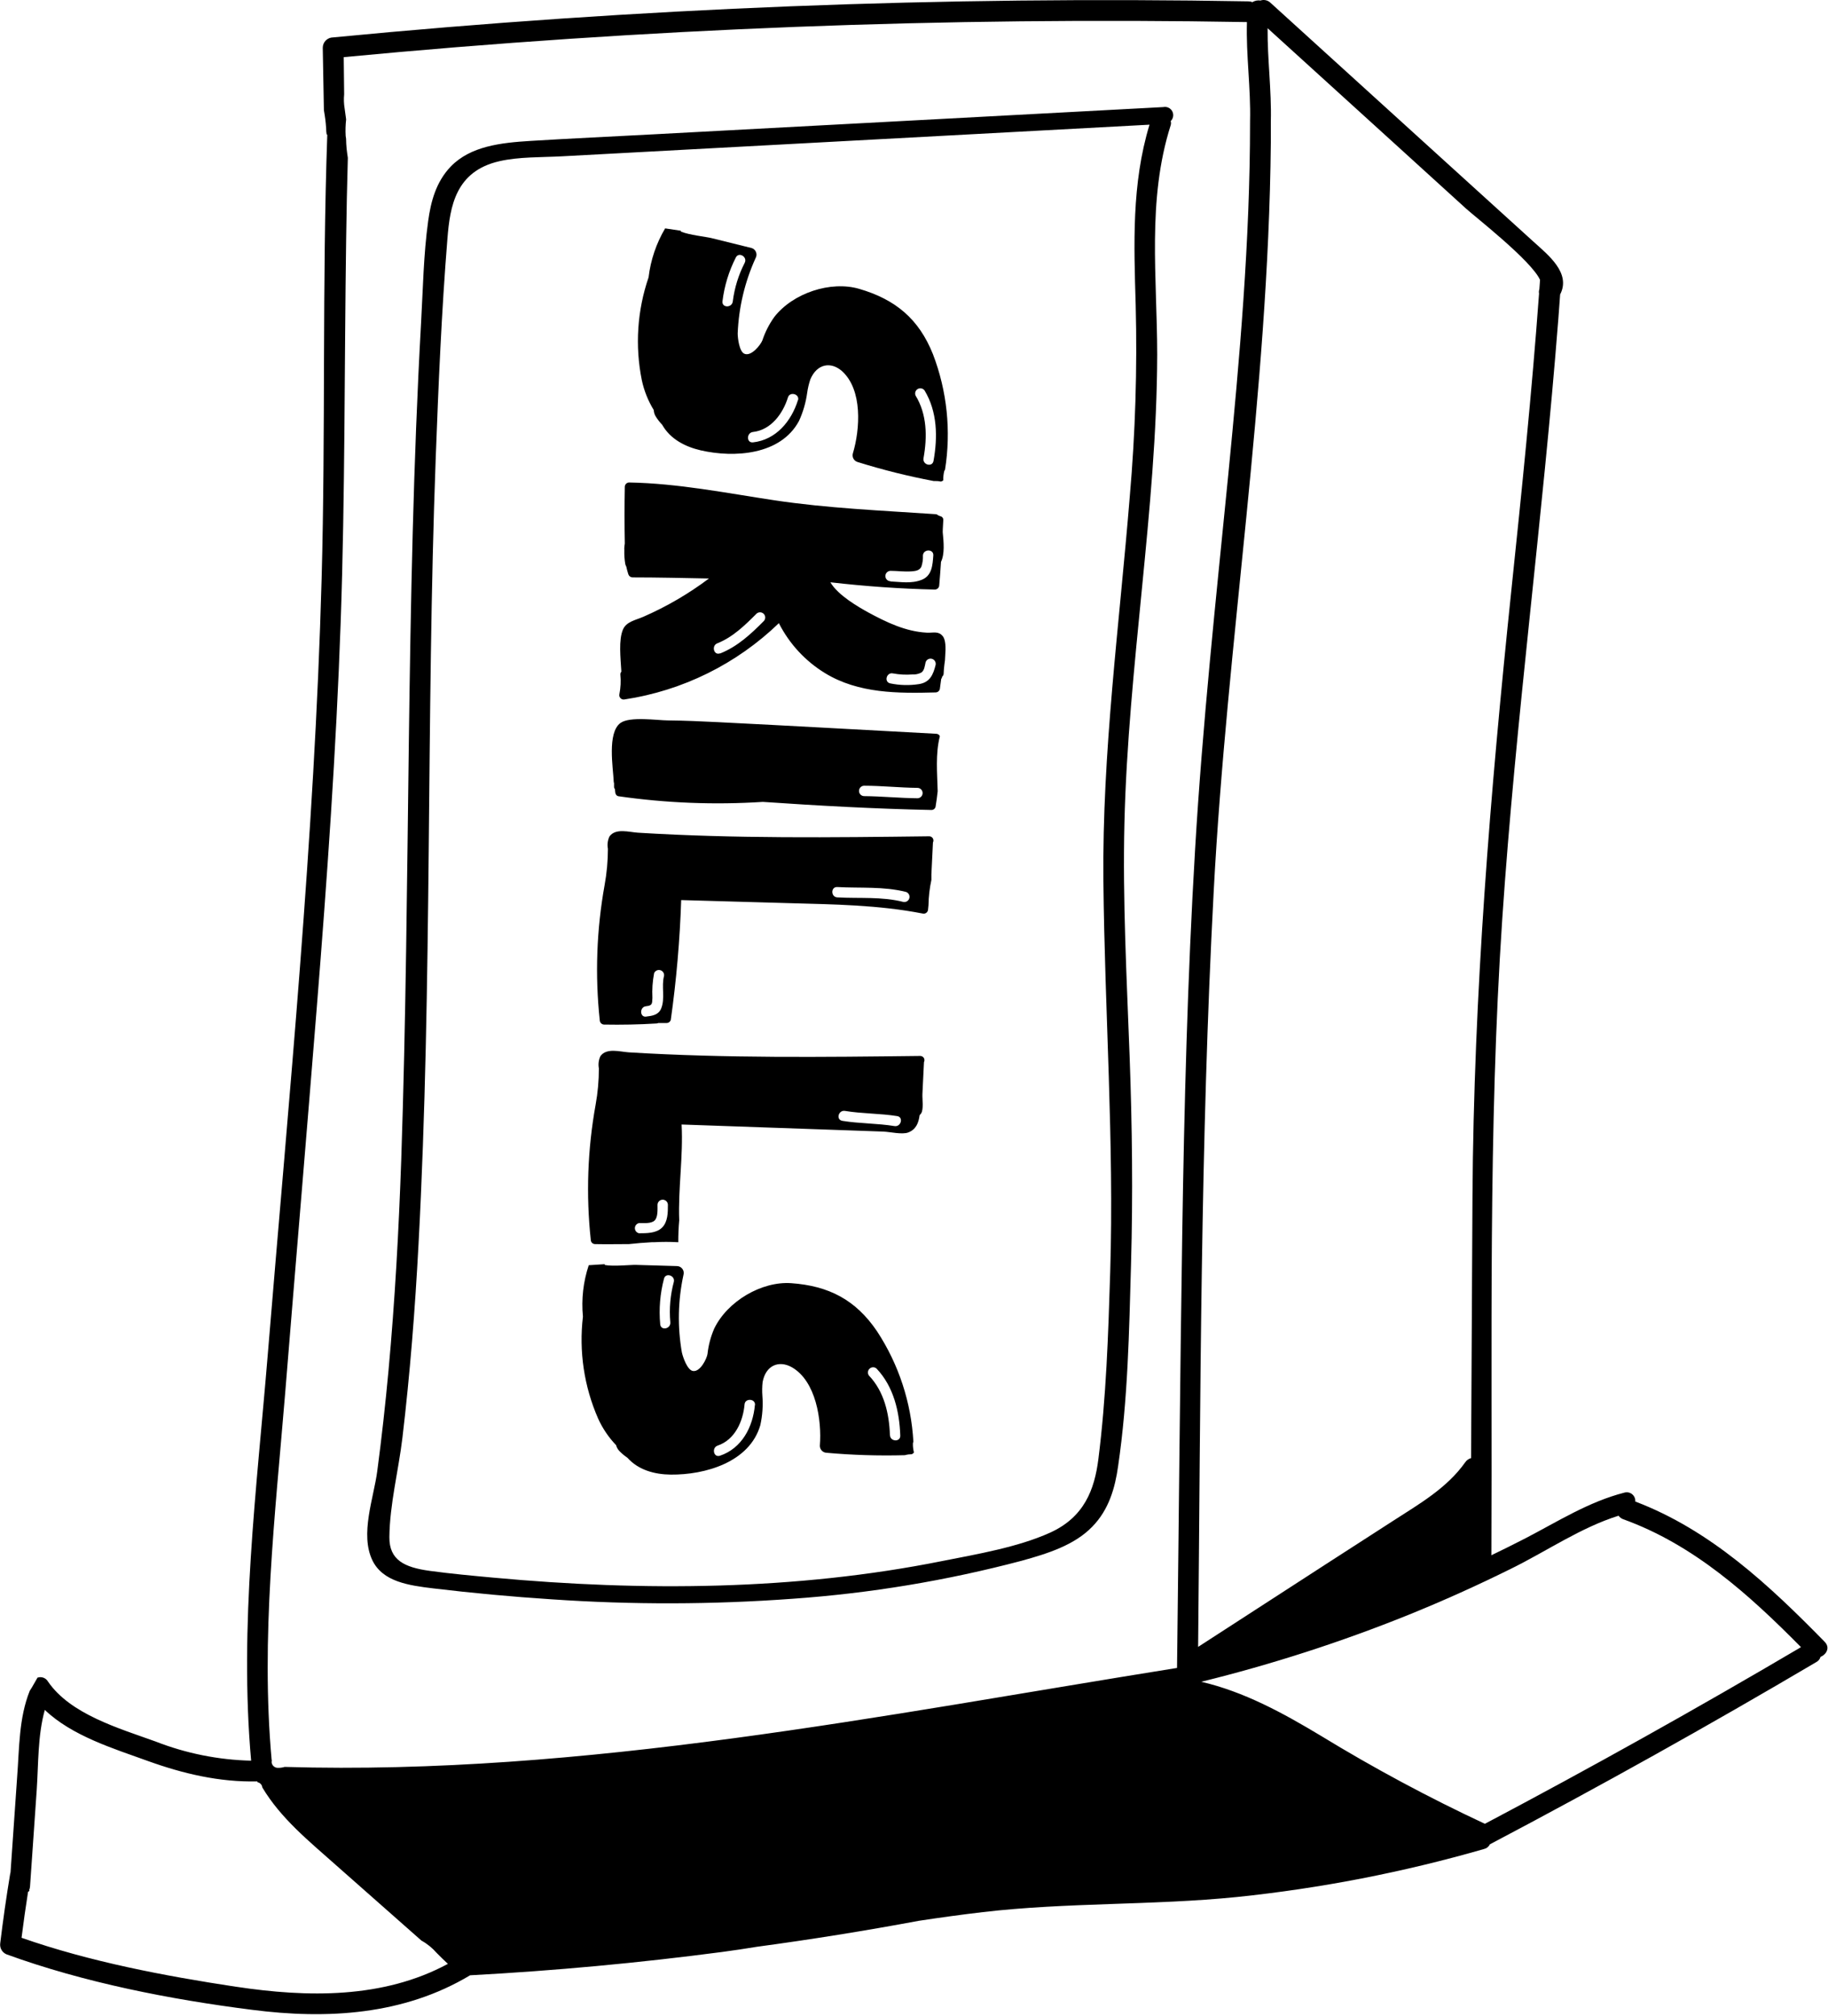 <svg width="352" height="388" viewBox="0 0 352 388" fill="none" xmlns="http://www.w3.org/2000/svg">
<g clip-path="url(#clip0)">
<path d="M90.519 380.21C106.753 379.337 122.933 377.84 139.06 375.72C141.3 375.42 143.533 375.087 145.76 374.72C156.2 373.313 166.593 371.647 176.94 369.72C181.04 369.1 185.14 368.53 189.25 368.05C205.51 366.15 221.91 366.78 238.2 365.14C254.298 363.47 270.217 360.378 285.77 355.9C286.012 355.844 286.239 355.734 286.433 355.578C286.627 355.422 286.783 355.225 286.89 355C308.11 343.82 329.063 332.127 349.75 319.92C349.947 319.819 350.121 319.678 350.26 319.506C350.4 319.333 350.502 319.134 350.56 318.92C351.71 318.45 352.45 317.13 351.36 316.02C340.68 305.12 329.36 294.51 314.89 289.02C314.911 288.752 314.866 288.484 314.76 288.237C314.654 287.991 314.489 287.774 314.281 287.606C314.072 287.437 313.825 287.322 313.562 287.271C313.298 287.219 313.026 287.233 312.77 287.31C305.91 289.07 299.99 292.85 293.77 296.08C291.59 297.2 289.393 298.293 287.18 299.36C287.38 258.59 286.54 217.65 289.27 176.96C291.86 138.32 297.07 99.96 300.08 61.3L300.42 56.68C302.55 52.56 298.15 49.11 295.3 46.53L278.65 31.42L244.65 0.54C244.4 0.295 244.087 0.125 243.747 0.047C243.406 -0.031 243.05 -0.012 242.72 0.1C242.179 0.017 241.627 0.127 241.16 0.41C240.918 0.311 240.66 0.26 240.4 0.26C181.565 -0.779 122.72 1.538 64.15 7.2C63.619 7.2 63.11 7.411 62.735 7.786C62.36 8.161 62.15 8.669 62.15 9.2L62.37 21.2L62.53 22.2C62.697 23.246 62.797 24.301 62.83 25.36C62.861 25.508 62.878 25.659 62.88 25.81L63.02 25.97C62.02 54.46 62.71 83.08 61.93 111.46C60.56 161.32 55.639 211.05 51.56 260.74C49.43 286.63 46.039 312.91 48.359 338.9C42.058 338.753 35.831 337.504 29.959 335.21C22.959 332.68 13.53 329.98 9.22 323.64C9.02 323.308 8.712 323.055 8.348 322.923C7.983 322.792 7.585 322.791 7.22 322.92C6.71 323.76 6.28 324.64 5.73 325.45C3.62 330.7 3.73 336.45 3.3 342.05L2.03 360.38C2.03 360.48 1.97 360.57 1.96 360.67C1.22 365.13 0.58 369.597 0.04 374.07C-0.017 374.508 0.073 374.953 0.295 375.334C0.518 375.716 0.86 376.013 1.27 376.18C16.18 381.61 32.789 384.86 48.499 386.85C62.969 388.72 77.73 387.88 90.519 380.21ZM311.67 291.75C311.895 292.065 312.213 292.303 312.58 292.43C326.15 297.33 336.82 306.95 346.8 317.05C326.8 328.837 306.51 340.17 285.93 351.05C275.061 345.977 264.485 340.302 254.25 334.05C246.97 329.68 239.57 325.64 231.32 323.71C244.883 320.372 258.193 316.078 271.15 310.86C277.936 308.113 284.603 305.113 291.15 301.86C297.89 298.53 304.46 294 311.67 291.75ZM269.31 28.34L282.31 40.16C284.03 41.73 294.87 50.16 296.55 53.87L296.42 55.67C296.327 55.94 296.306 56.23 296.36 56.51C294.97 75.6 293.01 94.65 291.02 113.68C286.97 152.55 283.78 191.24 283.54 230.34L283.27 280.66C282.808 280.786 282.407 281.073 282.14 281.47C278.59 286.47 273.31 289.47 268.25 292.74L255.25 301.12L230.71 317C231.19 268.53 231.14 220 233.71 171.58C236.25 123.47 244.25 75.66 244.71 27.45C244.71 26.14 244.71 24.82 244.71 23.51L244.71 23.34C244.86 17.34 244.04 11.4 244.09 5.43L269.31 28.34ZM52.31 338.79C50.18 315.28 52.98 291.62 54.91 268.19C56.91 243.44 59.02 218.69 60.999 193.93C62.98 169.17 64.73 144.52 65.6 119.76C66.469 95 66.3 70.4 66.659 45.76C66.726 40.64 66.833 35.513 66.98 30.38C66.89 29.78 66.8 29.18 66.74 28.58C66.68 27.98 66.65 27.34 66.64 26.72C66.64 26.54 66.57 26.36 66.56 26.18C66.499 25.113 66.53 24.042 66.65 22.98L66.36 20.86C66.21 19.965 66.18 19.053 66.27 18.15L66.189 11C123.991 5.491 182.056 3.238 240.11 4.25C239.92 10.62 240.87 16.96 240.71 23.34L240.71 23.61C240.71 46.31 238.71 68.97 236.5 91.55C234.12 115.55 231.55 139.42 230.13 163.45C228.66 188.19 228.03 212.97 227.65 237.75C227.22 265.52 226.99 293.28 226.65 321.05C169.95 330.11 112.47 341.79 54.819 340.1C54.373 340.235 53.906 340.296 53.44 340.28C53.166 340.266 52.905 340.159 52.7 339.978C52.494 339.796 52.357 339.55 52.31 339.28C52.3 339.115 52.313 338.951 52.349 338.79L52.31 338.79ZM45.4 382.41C31.68 380.33 17.299 377.6 4.15 372.99C4.52 370.04 4.94 367.09 5.4 364.16L5.7 363.93L5.6 363.84C5.699 363.622 5.76 363.389 5.78 363.15L7.07 344.54C7.41 339.54 7.25 334.05 8.63 329.13C13.87 334.13 21.86 336.57 28.419 338.94C35.26 341.41 42.28 343.06 49.53 342.89L49.599 343.05C49.839 343.096 50.057 343.219 50.221 343.399C50.385 343.579 50.486 343.807 50.51 344.05C54.099 350.05 59.51 354.39 64.689 359L81.15 373.53C82.263 374.143 83.258 374.949 84.09 375.91C84.79 376.63 85.519 377.32 86.249 378.01C73.769 384.74 59.2 384.49 45.44 382.41L45.4 382.41Z" fill="black"/>
<path d="M181.349 92.64C181.455 92.592 181.553 92.528 181.639 92.45L181.639 92.18C181.638 91.671 181.702 91.163 181.829 90.67C181.853 90.582 181.902 90.502 181.969 90.44C183.17 82.945 182.369 75.266 179.649 68.18C176.929 61.37 172.409 57.63 165.449 55.6C159.959 54 152.699 56.4 149.109 61C148.12 62.375 147.345 63.892 146.809 65.5C146.499 66.33 144.699 68.65 143.359 68.1C142.359 67.71 142.049 65.1 142.049 64.16C142.254 59.153 143.425 54.232 145.499 49.67C145.598 49.496 145.656 49.302 145.669 49.102C145.682 48.902 145.65 48.702 145.575 48.517C145.5 48.331 145.384 48.165 145.236 48.031C145.088 47.896 144.911 47.797 144.719 47.74C142.146 47.107 139.573 46.47 136.999 45.83C135.999 45.58 132.689 45.23 131.149 44.59C131.13 44.528 131.107 44.468 131.079 44.41C130.079 44.27 129.079 44.11 128.079 43.96C126.371 46.847 125.284 50.059 124.889 53.39C122.702 59.753 122.254 66.585 123.589 73.18C124.024 75.213 124.802 77.158 125.889 78.93C125.907 79.362 126.034 79.781 126.259 80.15C126.619 80.728 127.038 81.268 127.509 81.76C129.069 84.52 131.949 86 134.959 86.69C141.419 88.16 150.319 87.59 153.849 81.04C154.639 79.32 155.171 77.494 155.429 75.62C155.551 74.736 155.755 73.866 156.039 73.02C157.339 69.96 160.039 69.58 162.129 71.43C166.129 75.02 165.629 82.62 164.219 87.31C164.133 87.647 164.18 88.004 164.352 88.306C164.524 88.608 164.806 88.832 165.139 88.93C169.951 90.434 174.846 91.656 179.799 92.59L179.889 92.59C180.312 92.568 180.736 92.601 181.149 92.69C181.218 92.683 181.285 92.666 181.349 92.64ZM139.119 58C139.475 55.061 140.345 52.207 141.689 49.57C142.249 48.42 143.969 49.43 143.409 50.57C142.214 52.889 141.435 55.401 141.109 57.99C140.979 59.29 138.989 59.3 139.119 58ZM153.659 77C152.389 81.08 149.429 84.66 144.989 85.15C143.709 85.28 143.729 83.29 144.989 83.15C148.489 82.76 150.769 79.6 151.739 76.46C152.119 75.32 154.049 75.85 153.659 77.07L153.659 77ZM177.839 88.15C178.569 84.08 178.509 79.75 176.309 76.15C176.207 75.924 176.193 75.669 176.268 75.433C176.344 75.197 176.504 74.998 176.718 74.874C176.932 74.749 177.185 74.709 177.427 74.76C177.669 74.811 177.884 74.95 178.029 75.15C180.509 79.25 180.579 84.15 179.759 88.71C179.529 90 177.609 89.47 177.839 88.22L177.839 88.15Z" fill="black"/>
<path d="M175.743 279.821C175.837 279.751 175.919 279.668 175.986 279.574L175.929 279.31C175.82 278.812 175.775 278.303 175.795 277.794C175.799 277.702 175.83 277.614 175.883 277.539C175.468 269.96 173.059 262.625 168.899 256.276C164.798 250.197 159.588 247.5 152.356 246.991C146.652 246.59 140.065 250.474 137.531 255.73C136.856 257.284 136.419 258.931 136.237 260.616C136.11 261.492 134.842 264.141 133.416 263.888C132.356 263.718 131.5 261.233 131.301 260.315C130.44 255.378 130.542 250.321 131.602 245.423C131.662 245.231 131.677 245.029 131.648 244.832C131.618 244.634 131.544 244.445 131.432 244.28C131.319 244.114 131.171 243.976 130.998 243.876C130.824 243.776 130.631 243.717 130.431 243.702C127.782 243.628 125.132 243.551 122.482 243.471C121.452 243.438 118.143 243.798 116.502 243.498C116.47 243.442 116.435 243.388 116.395 243.337C115.388 243.412 114.377 243.468 113.368 243.533C112.31 246.716 111.928 250.086 112.249 253.425C111.46 260.107 112.469 266.879 115.171 273.041C116.027 274.936 117.199 276.672 118.638 278.173C118.746 278.591 118.959 278.975 119.258 279.287C119.732 279.776 120.256 280.215 120.82 280.596C122.93 282.963 126.058 283.799 129.146 283.835C135.771 283.903 144.348 281.46 146.41 274.311C146.817 272.463 146.95 270.566 146.805 268.679C146.737 267.79 146.752 266.896 146.851 266.009C147.473 262.743 150.031 261.8 152.466 263.165C157.135 265.826 158.257 273.359 157.873 278.241C157.859 278.589 157.981 278.928 158.213 279.187C158.445 279.446 158.768 279.605 159.115 279.63C164.136 280.08 169.179 280.237 174.218 280.1L174.306 280.081C174.714 279.97 175.135 279.913 175.558 279.912C175.624 279.89 175.686 279.859 175.743 279.821ZM127.132 254.915C126.857 251.968 127.102 248.995 127.858 246.132C128.161 244.89 130.056 245.512 129.751 246.745C129.073 249.265 128.845 251.885 129.075 254.484C129.223 255.782 127.281 256.213 127.132 254.915ZM145.368 270.403C144.991 274.659 142.857 278.785 138.622 280.205C137.398 280.603 136.996 278.654 138.198 278.25C141.536 277.128 143.095 273.556 143.377 270.282C143.507 269.087 145.506 269.196 145.383 270.471L145.368 270.403ZM171.362 276.176C171.213 272.044 170.236 267.825 167.324 264.773C167.176 264.574 167.108 264.328 167.132 264.081C167.155 263.835 167.27 263.606 167.453 263.439C167.635 263.272 167.874 263.179 168.121 263.177C168.369 263.176 168.608 263.266 168.793 263.431C172.085 266.913 173.192 271.687 173.357 276.317C173.405 277.626 171.416 277.515 171.376 276.245L171.362 276.176Z" fill="black"/>
<path d="M196.73 300.42C201.73 299.04 206.87 297.42 210.3 293.89C213.55 290.59 214.72 286.35 215.3 282.23C217.19 269.39 217.43 256.23 217.79 243.32C218.17 229.99 218.01 216.65 217.52 203.32C216.97 188.32 216.16 173.32 216.52 158.37C216.88 143.42 218.42 128.3 219.89 113.3C221.36 98.3 222.8 83.3 222.83 68.24C222.83 53.49 220.83 38.54 225.43 24.1C225.509 23.843 225.509 23.567 225.43 23.31C225.678 23.07 225.841 22.757 225.895 22.416C225.949 22.076 225.892 21.727 225.73 21.422C225.569 21.117 225.313 20.873 225.001 20.727C224.688 20.58 224.337 20.539 224 20.61L125.78 25.86C117.92 26.28 110.06 26.64 102.21 27.12C96.45 27.47 90.62 28.12 86.8 32.05C83.93 35.05 82.96 38.85 82.45 42.53C81.55 49.02 81.45 55.64 81.08 62.17C78.08 115.85 79.08 169.59 77.26 223.3C76.79 236.82 76.05 250.3 74.81 263.82C74.21 270.29 73.5 276.75 72.64 283.2C71.96 288.35 69.28 295.3 71.71 300.34C73.71 304.47 78.71 305.17 83.46 305.74C91.013 306.646 98.596 307.346 106.21 307.84C121.683 308.903 137.212 308.866 152.68 307.73C167.56 306.684 182.309 304.236 196.73 300.42ZM95.11 303.68C90.98 303.3 86.82 302.92 82.72 302.36C77.88 301.69 74.94 300.29 74.98 295.87C75.04 289.55 76.74 283.05 77.49 276.75C78.96 264.37 79.93 251.95 80.59 239.52C83.29 189.13 82.02 138.63 83.9 88.22C84.43 74.11 85.02 59.98 86.16 45.89C86.65 39.73 87.73 32.95 96.16 31.03C99.95 30.16 104.25 30.3 108.16 30.09C112.74 29.843 117.323 29.596 121.91 29.35L221.35 24C217.88 35.4 218.35 47.08 218.69 58.74C219 71.028 218.619 83.324 217.55 95.57C215.55 120.24 212.22 144.8 212.47 169.57C212.72 194.69 214.55 219.75 213.78 244.88C213.41 256.88 213.01 268.98 211.5 280.88C210.76 286.69 208.8 292.05 202.14 295.04C195.96 297.82 188.19 299.14 181.4 300.48C153.21 306.13 123.8 306.32 95.11 303.68Z" fill="black"/>
<path d="M158.889 129.58C165.299 133.49 172.889 133.48 180.169 133.28C180.388 133.275 180.596 133.186 180.75 133.031C180.905 132.877 180.994 132.668 180.999 132.45L181.239 130.69C181.346 130.558 181.412 130.398 181.429 130.23C181.519 130.156 181.592 130.063 181.64 129.957C181.689 129.852 181.712 129.736 181.709 129.62C181.709 129.21 181.779 128.62 181.849 127.94C181.948 127.385 182.002 126.823 182.009 126.26C182.129 124.7 182.119 123.11 181.509 122.42C180.689 121.42 179.649 121.84 178.509 121.78C174.429 121.58 170.699 119.78 167.189 117.88C165.389 116.88 161.369 114.61 159.899 112.08C166.589 112.85 173.299 113.33 180.029 113.48C180.248 113.475 180.456 113.386 180.61 113.231C180.765 113.077 180.854 112.868 180.859 112.65C180.989 111.15 181.099 109.65 181.199 108.15C181.929 106.63 181.729 104.42 181.529 102.43C181.529 101.66 181.619 100.89 181.639 100.12C181.656 99.936 181.601 99.753 181.485 99.609C181.369 99.466 181.202 99.373 181.019 99.35C180.914 99.279 180.794 99.231 180.669 99.21C180.53 99.064 180.34 98.978 180.139 98.97C169.819 98.27 159.429 97.84 149.139 96.3C139.819 94.9 130.609 93.04 121.139 92.87C120.921 92.875 120.712 92.964 120.558 93.119C120.403 93.273 120.314 93.481 120.309 93.7C120.242 97.347 120.242 100.99 120.309 104.63C120.264 104.898 120.234 105.168 120.219 105.44C120.204 105.516 120.204 105.594 120.219 105.67L120.219 106C120.197 106.85 120.257 107.701 120.399 108.54C120.431 108.728 120.499 108.908 120.599 109.07C120.709 109.55 120.829 110.07 120.989 110.53C121.043 110.702 121.149 110.853 121.292 110.962C121.435 111.071 121.609 111.134 121.789 111.14C126.699 111.14 131.609 111.26 136.519 111.35C132.606 114.289 128.364 116.762 123.879 118.72C122.389 119.37 120.619 119.64 119.959 121.17C119.099 123.17 119.489 126.6 119.649 129.29C119.582 129.362 119.53 129.447 119.497 129.54C119.465 129.633 119.452 129.732 119.459 129.83C119.581 131.099 119.517 132.379 119.269 133.63C119.239 133.767 119.244 133.91 119.284 134.045C119.323 134.181 119.396 134.304 119.496 134.403C119.595 134.503 119.718 134.576 119.853 134.615C119.989 134.655 120.132 134.66 120.269 134.63C131.456 132.938 141.839 127.808 149.979 119.95C151.997 123.925 155.082 127.26 158.889 129.58ZM180.159 128C179.689 129.9 179.049 131.35 176.949 131.68C175.116 131.964 173.246 131.916 171.429 131.54C170.169 131.27 170.709 129.35 171.949 129.62C173.172 129.846 174.419 129.914 175.659 129.82C176.269 129.862 176.878 129.734 177.419 129.45C178.019 129.03 178.079 128.14 178.239 127.45C178.323 127.208 178.496 127.007 178.723 126.889C178.95 126.77 179.214 126.744 179.46 126.814C179.706 126.885 179.916 127.047 180.046 127.268C180.176 127.488 180.217 127.75 180.159 128ZM171.489 111.88C171.224 111.88 170.97 111.775 170.782 111.587C170.594 111.399 170.489 111.145 170.489 110.88C170.489 110.615 170.594 110.36 170.782 110.173C170.97 109.985 171.224 109.88 171.489 109.88C172.809 109.88 174.149 110.08 175.489 109.98C176.269 109.92 177.039 109.85 177.419 109.08C177.65 108.381 177.752 107.645 177.719 106.91C177.809 105.64 179.799 105.64 179.719 106.91C179.579 108.78 179.469 110.83 177.469 111.61C175.469 112.39 173.419 112 171.489 111.92L171.489 111.88ZM138.649 125.75C137.459 126.22 136.949 124.3 138.119 123.83C141.119 122.65 143.469 120.33 145.699 118.1C145.89 117.936 146.137 117.85 146.388 117.86C146.64 117.87 146.879 117.974 147.057 118.152C147.235 118.33 147.339 118.569 147.349 118.821C147.359 119.072 147.273 119.319 147.109 119.51C144.599 122.05 141.989 124.47 138.649 125.79L138.649 125.75Z" fill="black"/>
<path d="M180.149 155.3C180.319 154.3 180.449 153.3 180.559 152.3C180.469 148.72 180.109 145.16 180.979 141.7C180.919 141.566 180.823 141.452 180.701 141.371C180.579 141.289 180.436 141.244 180.289 141.24C166.289 140.49 152.24 139.7 138.21 139C135.03 138.84 131.84 138.7 128.66 138.67C126.66 138.67 121.269 137.85 119.479 139.16C116.879 141.06 118.069 147.83 118.179 150.47C118.184 150.559 118.204 150.647 118.24 150.73L118.24 151.41C118.235 151.496 118.248 151.581 118.278 151.662C118.307 151.743 118.352 151.817 118.409 151.88L118.469 152.46C118.469 152.78 118.689 153.2 119.079 153.26C128.287 154.585 137.607 154.951 146.889 154.35C157.679 155.09 168.479 155.68 179.309 155.91C179.498 155.921 179.685 155.866 179.838 155.755C179.991 155.644 180.101 155.483 180.149 155.3ZM166.409 153.24C166.144 153.24 165.89 153.135 165.702 152.947C165.515 152.76 165.409 152.505 165.409 152.24C165.409 151.975 165.515 151.72 165.702 151.533C165.89 151.345 166.144 151.24 166.409 151.24C169.829 151.24 173.239 151.62 176.659 151.65C176.925 151.65 177.179 151.755 177.367 151.943C177.554 152.13 177.659 152.385 177.659 152.65C177.659 152.915 177.554 153.169 177.367 153.357C177.179 153.545 176.925 153.65 176.659 153.65C173.239 153.62 169.829 153.27 166.409 153.24Z" fill="black"/>
<path d="M126.769 196.91C127.309 196.91 127.839 196.91 128.369 196.91C128.551 196.91 128.728 196.85 128.872 196.74C129.017 196.63 129.121 196.475 129.169 196.3C130.246 188.658 130.913 180.963 131.169 173.25C138.103 173.45 145.026 173.647 151.939 173.84C160.559 174.08 169.179 174.18 177.659 175.84C177.783 175.872 177.911 175.875 178.036 175.85C178.16 175.825 178.278 175.772 178.379 175.695C178.48 175.618 178.562 175.519 178.619 175.405C178.677 175.292 178.707 175.167 178.709 175.04L178.789 174.23C178.814 172.595 179.002 170.967 179.349 169.37C179.349 168.95 179.349 168.58 179.349 168.31L179.649 162.16C179.715 162.037 179.747 161.899 179.744 161.76C179.74 161.621 179.701 161.485 179.63 161.365C179.558 161.245 179.457 161.146 179.336 161.077C179.215 161.008 179.079 160.971 178.939 160.97C160.239 161.2 141.519 161.43 122.839 160.28C121.169 160.18 118.519 159.34 117.349 161.02C117.009 161.757 116.907 162.582 117.059 163.38C117.056 165.728 116.842 168.07 116.419 170.38C114.875 178.958 114.562 187.713 115.489 196.38C115.495 196.598 115.584 196.807 115.738 196.961C115.893 197.116 116.101 197.205 116.319 197.21C119.699 197.27 123.049 197.21 126.419 197C126.54 196.989 126.658 196.959 126.769 196.91ZM161.229 170.74C165.689 170.99 170.129 170.58 174.489 171.69C174.723 171.778 174.915 171.95 175.029 172.172C175.142 172.395 175.168 172.651 175.101 172.892C175.035 173.133 174.881 173.34 174.67 173.472C174.458 173.605 174.205 173.654 173.959 173.61C169.779 172.54 165.499 172.97 161.229 172.73C159.959 172.66 159.949 170.67 161.229 170.74ZM124.379 193.69C125.589 193.55 125.579 193.28 125.629 192.08C125.544 190.482 125.655 188.88 125.959 187.31C126.055 187.087 126.227 186.907 126.446 186.802C126.664 186.697 126.913 186.675 127.146 186.74C127.38 186.804 127.581 186.952 127.714 187.154C127.847 187.356 127.903 187.6 127.869 187.84C127.319 189.84 128.129 192.21 127.299 194.15C126.779 195.38 125.569 195.54 124.379 195.68C123.189 195.82 123.119 193.84 124.379 193.69Z" fill="black"/>
<path d="M125.48 239.11L125.85 239.11C125.85 239.11 125.85 239.11 125.92 239.11C127.482 239.02 129.048 239.02 130.61 239.11C130.61 237.7 130.66 236.3 130.79 234.89C130.56 228.74 131.58 222.61 131.25 216.45C139.917 216.763 148.583 217.067 157.25 217.36C159.93 217.45 162.61 217.55 165.25 217.64C166.85 217.7 168.46 217.75 170.07 217.81C171.41 217.86 173.71 218.43 174.89 217.98C176.39 217.41 176.89 216.13 177.08 214.66C177.18 214.556 177.274 214.446 177.36 214.33C177.9 213.53 177.57 211.48 177.62 210.59L177.92 204.44C177.986 204.316 178.018 204.177 178.014 204.037C178.01 203.897 177.97 203.761 177.898 203.641C177.825 203.521 177.723 203.422 177.6 203.353C177.478 203.285 177.34 203.249 177.2 203.25C158.5 203.47 139.78 203.7 121.1 202.56C119.43 202.46 116.79 201.62 115.61 203.3C115.27 204.034 115.169 204.856 115.32 205.65C115.32 207.997 115.109 210.34 114.69 212.65C113.141 221.228 112.828 229.983 113.76 238.65C113.763 238.867 113.85 239.074 114.003 239.227C114.156 239.38 114.363 239.467 114.58 239.47C116.76 239.52 118.93 239.47 121.1 239.47C122.62 239.3 124.05 239.19 125.48 239.11ZM162.71 213.83C166.04 214.38 169.43 214.3 172.77 214.83C174.03 215.04 173.49 216.96 172.24 216.75C168.91 216.21 165.52 216.28 162.24 215.75C160.89 215.54 161.46 213.62 162.71 213.83ZM123.06 235.42C123.92 235.42 125.41 235.56 126.06 234.92C126.71 234.28 126.61 232.79 126.61 231.92C126.61 231.655 126.715 231.4 126.903 231.213C127.09 231.025 127.345 230.92 127.61 230.92C127.875 230.92 128.13 231.025 128.317 231.213C128.505 231.4 128.61 231.655 128.61 231.92C128.61 233.38 128.61 235.19 127.48 236.3C126.35 237.41 124.48 237.37 123.05 237.38C122.824 237.333 122.622 237.209 122.476 237.03C122.331 236.851 122.253 236.627 122.254 236.396C122.255 236.165 122.336 235.942 122.483 235.764C122.63 235.586 122.834 235.465 123.06 235.42Z" fill="black"/>
</g>
<defs>
<clipPath id="clip0">
<rect width="387.7" height="351.89" fill="white" transform="translate(351.89) rotate(90)"/>
</clipPath>
</defs>
</svg>
